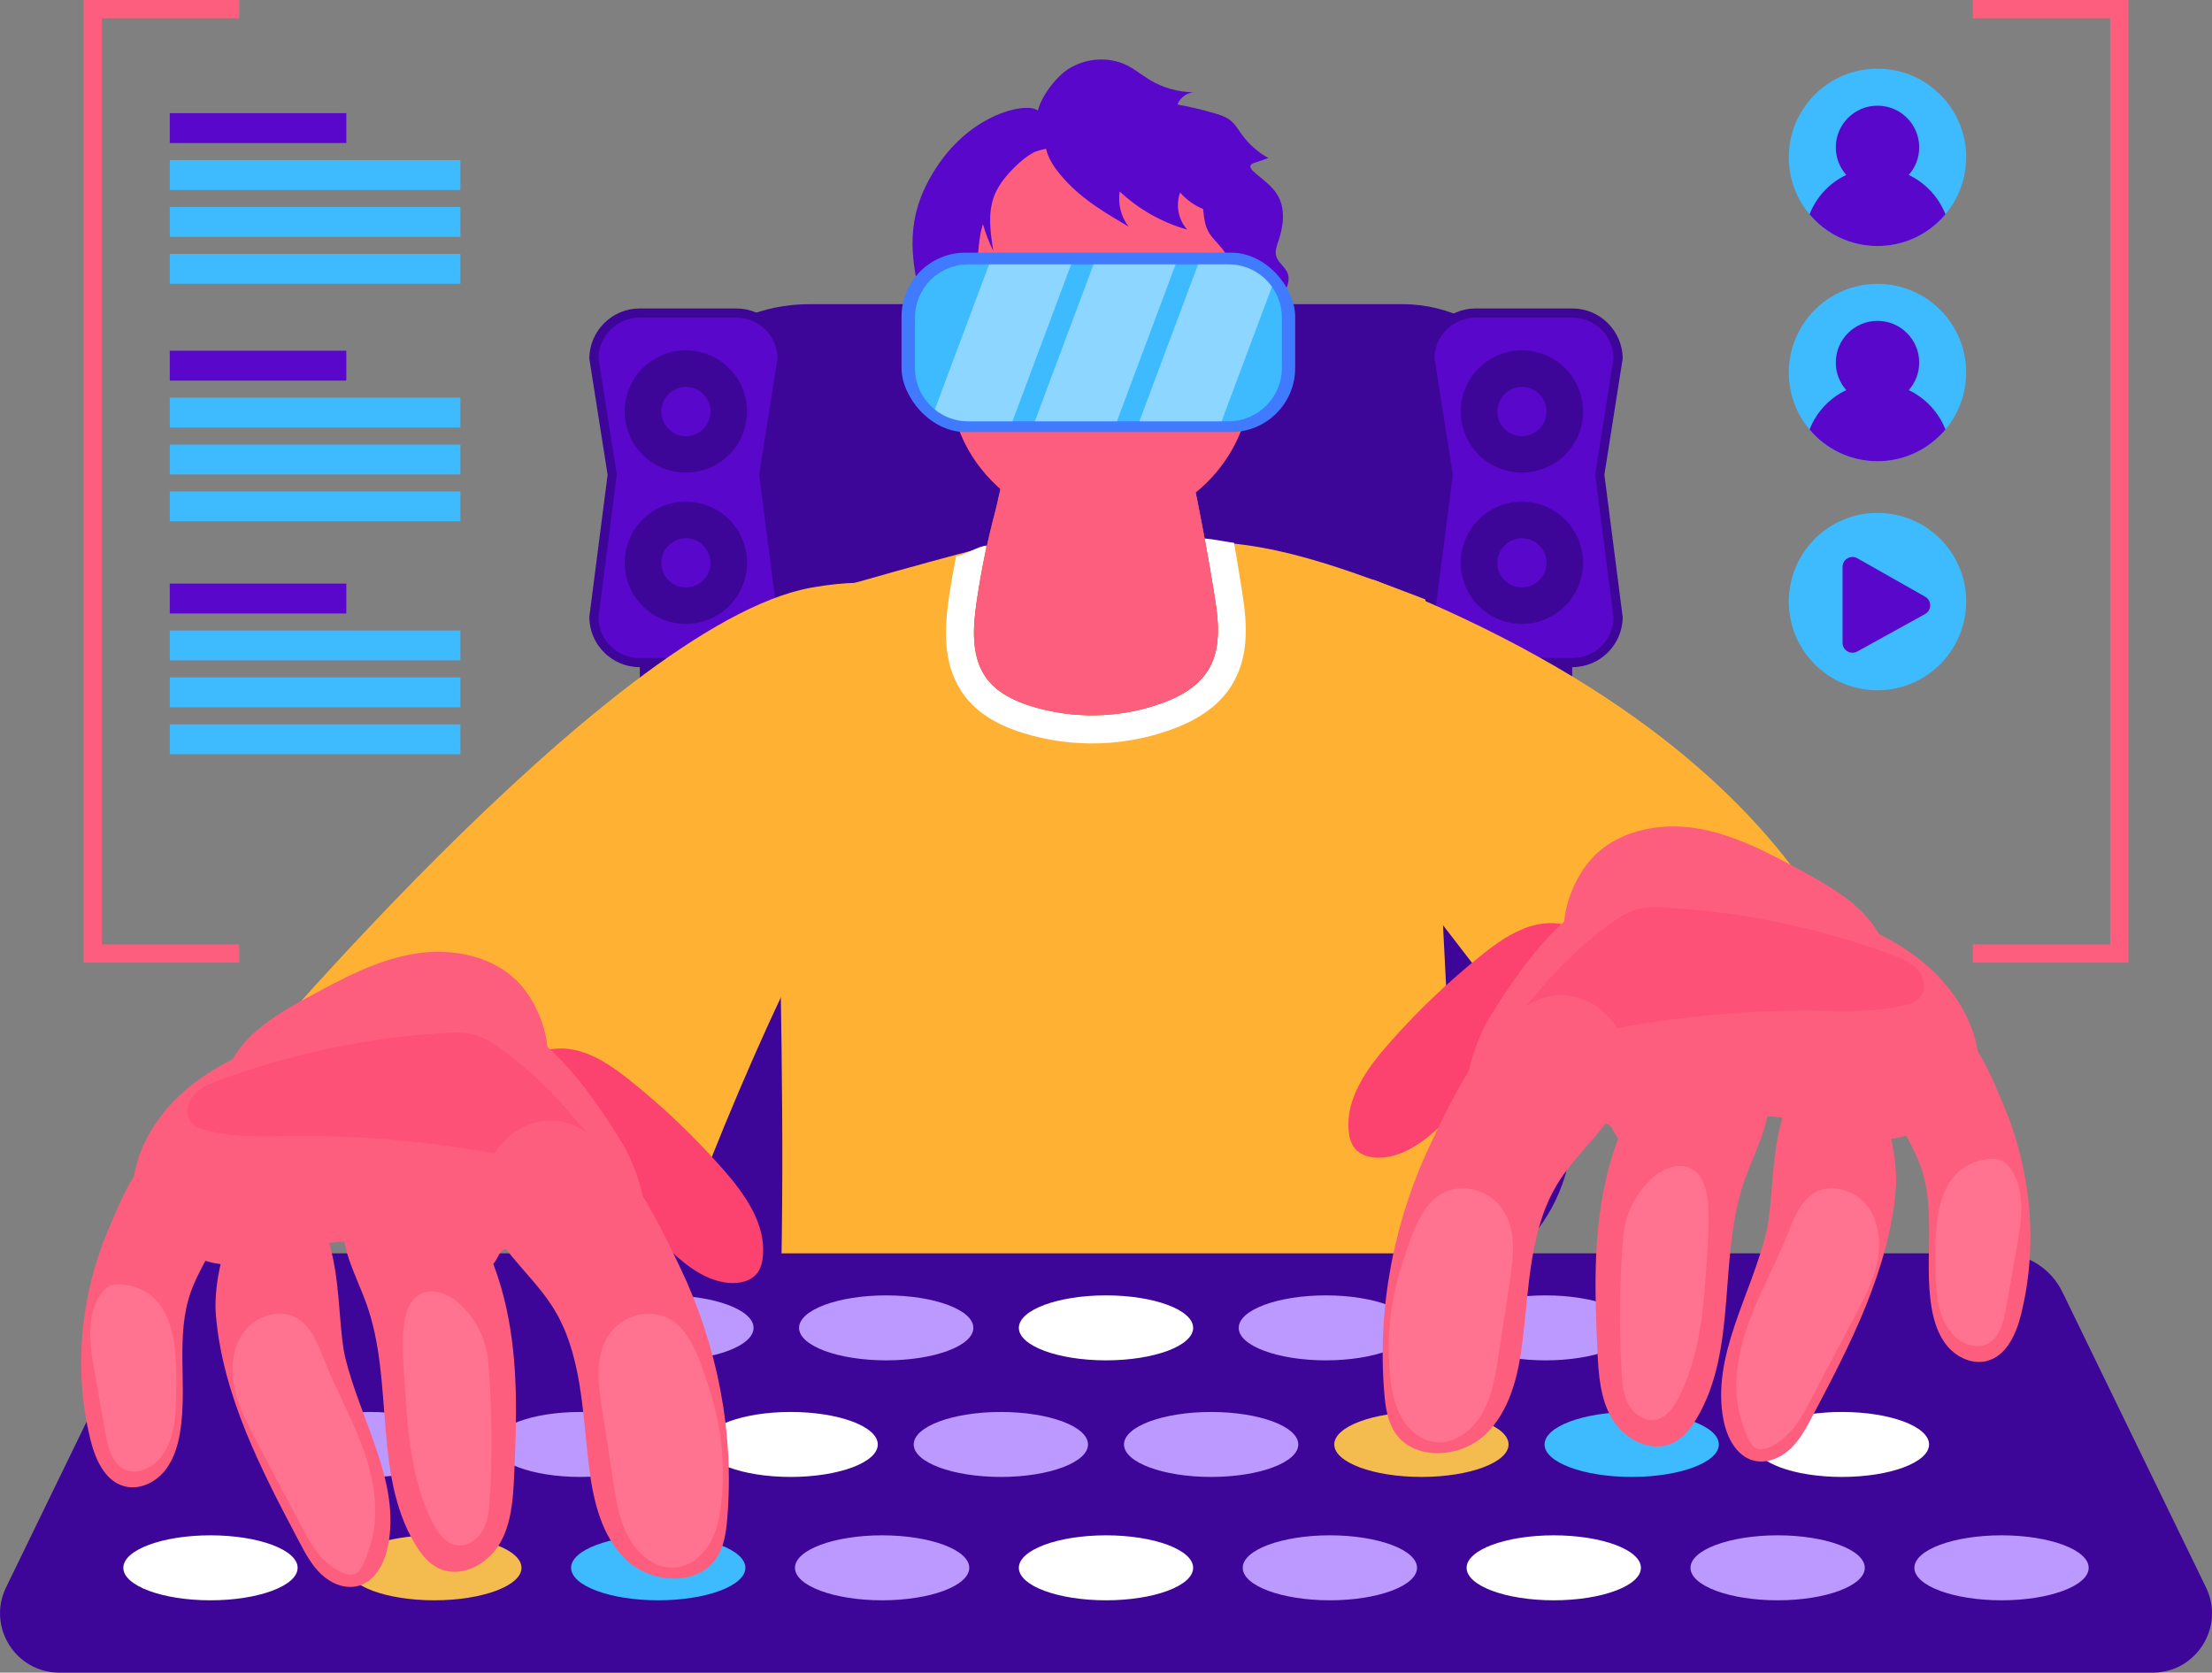 <?xml version="1.0" encoding="UTF-8"?>
<svg xmlns="http://www.w3.org/2000/svg" viewBox="0 0 443.92 335.71">
  <rect x="0" y="0" width="443.92" height="335.71" fill="#808080" stroke="none"/>
  <g fill="none" isolation="isolate">
    <g id="OBJECTS">
      <g>
        <polyline points="48 191.38 18.61 191.38 18.61 1.83 48 1.83" fill="none" stroke="#fe5e7d" stroke-miterlimit="10" stroke-width="3.67"/>
        <polyline points="395.92 191.38 425.32 191.38 425.32 1.83 395.92 1.83" fill="none" stroke="#fe5e7d" stroke-miterlimit="10" stroke-width="3.67"/>
        <g>
          <rect x="34.07" y="22.71" width="35.43" height="6" fill="#5807cb"/>
          <rect x="34.07" y="32.13" width="58.33" height="6" fill="#3ebaff"/>
          <rect x="34.07" y="41.54" width="58.33" height="6" fill="#3ebaff"/>
          <rect x="34.07" y="50.96" width="58.33" height="6" fill="#3ebaff"/>
        </g>
        <g>
          <rect x="34.07" y="70.39" width="35.43" height="6" fill="#5807cb"/>
          <rect x="34.07" y="79.81" width="58.33" height="6" fill="#3ebaff"/>
          <rect x="34.07" y="89.22" width="58.33" height="6" fill="#3ebaff"/>
          <rect x="34.07" y="98.63" width="58.33" height="6" fill="#3ebaff"/>
        </g>
        <g>
          <rect x="34.07" y="117.13" width="35.43" height="6" fill="#5807cb"/>
          <rect x="34.07" y="126.55" width="58.33" height="6" fill="#3ebaff"/>
          <rect x="34.07" y="135.96" width="58.33" height="6" fill="#3ebaff"/>
          <rect x="34.07" y="145.38" width="58.33" height="6" fill="#3ebaff"/>
        </g>
        <g>
          <path d="m394.58,31.58c0,4.35-1.57,8.34-4.16,11.43-3.27,3.89-8.16,6.37-13.64,6.37s-10.37-2.47-13.63-6.36c-2.6-3.09-4.16-7.08-4.16-11.44,0-9.83,7.97-17.8,17.8-17.8s17.8,7.97,17.8,17.8Z" fill="#3ebaff"/>
          <path d="m390.43,43.01c-3.27,3.89-8.16,6.37-13.64,6.37s-10.37-2.47-13.63-6.36c1.35-3.49,4-6.32,7.36-7.91-1.3-1.48-2.1-3.41-2.1-5.53,0-4.62,3.75-8.37,8.37-8.37s8.37,3.75,8.37,8.37c0,2.12-.79,4.06-2.1,5.53,3.35,1.6,6,4.43,7.37,7.91Z" fill="#5807cb"/>
        </g>
        <g>
          <path d="m394.58,74.77c0,4.35-1.57,8.34-4.16,11.43-3.27,3.89-8.16,6.37-13.64,6.37s-10.37-2.47-13.63-6.36c-2.6-3.09-4.16-7.08-4.16-11.44,0-9.83,7.97-17.8,17.8-17.8s17.8,7.97,17.8,17.8Z" fill="#3ebaff"/>
          <path d="m390.43,86.2c-3.27,3.89-8.16,6.37-13.64,6.37s-10.37-2.47-13.63-6.36c1.35-3.49,4-6.32,7.36-7.91-1.3-1.48-2.1-3.41-2.1-5.53,0-4.62,3.75-8.37,8.37-8.37s8.37,3.75,8.37,8.37c0,2.12-.79,4.06-2.1,5.53,3.35,1.6,6,4.43,7.37,7.91Z" fill="#5807cb"/>
        </g>
        <g>
          <path d="m394.58,120.74c0,4.35-1.57,8.34-4.16,11.43-3.27,3.89-8.16,6.37-13.64,6.37s-10.37-2.47-13.63-6.36c-2.6-3.09-4.16-7.08-4.16-11.44,0-9.83,7.97-17.8,17.8-17.8s17.8,7.97,17.8,17.8Z" fill="#3ebaff"/>
          <path d="m369.78,113.79v15.23c0,1.51,1.62,2.47,2.95,1.74l13.61-7.52c1.36-.75,1.37-2.7.02-3.47l-13.61-7.72c-1.32-.75-2.97.21-2.97,1.73Z" fill="#5807cb"/>
        </g>
      </g>
      <g>
        <rect x="128.41" y="61.05" width="187.11" height="199.16" rx="34" ry="34" fill="#3e0599"/>
        <g>
          <g>
            <path d="m147.79,133.9h-19.44c-5.54,0-10.08-4.54-10.08-10.08l3.67-28.53-3.67-23.3c0-5.54,4.54-10.08,10.08-10.08h19.44c5.54,0,10.08,4.54,10.08,10.08l-3.67,23.3,3.67,28.53c0,5.54-4.54,10.08-10.08,10.08Z" fill="#3e0599"/>
            <path d="m128.35,132.07c-4.51,0-8.19-3.64-8.25-8.14l3.68-28.67-3.68-23.4c.07-4.48,3.74-8.11,8.25-8.11h19.44c4.5,0,8.17,3.63,8.25,8.11l-3.68,23.4,3.68,28.67c-.05,4.5-3.73,8.14-8.25,8.14h-19.44Z" fill="#5807cb"/>
            <g>
              <g>
                <circle cx="137.65" cy="82.59" r="12.27" transform="translate(25.78 197.72) rotate(-76.79)" fill="#3e0599"/>
                <path d="m137.65,87.54c-2.73,0-4.94-2.22-4.94-4.94s2.22-4.94,4.94-4.94,4.94,2.22,4.94,4.94-2.22,4.94-4.94,4.94Z" fill="#5807cb"/>
              </g>
              <g>
                <circle cx="137.65" cy="112.95" r="12.27" transform="translate(-3.77 221.14) rotate(-76.79)" fill="#3e0599"/>
                <path d="m137.65,117.9c-2.73,0-4.94-2.22-4.94-4.94s2.22-4.94,4.94-4.94,4.94,2.22,4.94,4.94-2.22,4.94-4.94,4.94Z" fill="#5807cb"/>
              </g>
            </g>
          </g>
          <g>
            <path d="m315.57,133.9h-19.44c-5.54,0-10.08-4.54-10.08-10.08l3.67-28.53-3.67-23.3c0-5.54,4.54-10.08,10.08-10.08h19.44c5.54,0,10.08,4.54,10.08,10.08l-3.67,23.3,3.67,28.53c0,5.54-4.54,10.08-10.08,10.08Z" fill="#3e0599"/>
            <path d="m296.13,132.07c-4.51,0-8.19-3.64-8.25-8.14l3.68-28.67-3.68-23.4c.07-4.48,3.74-8.11,8.25-8.11h19.44c4.5,0,8.17,3.63,8.25,8.11l-3.68,23.4,3.68,28.67c-.05,4.5-3.73,8.14-8.25,8.14h-19.44Z" fill="#5807cb"/>
            <g>
              <g>
                <circle cx="305.43" cy="82.59" r="12.27" transform="translate(-8.23 124.15) rotate(-22.68)" fill="#3e0599"/>
                <path d="m305.43,87.54c-2.73,0-4.94-2.22-4.94-4.94s2.22-4.94,4.94-4.94,4.94,2.22,4.94,4.94-2.22,4.94-4.94,4.94Z" fill="#5807cb"/>
              </g>
              <g>
                <circle cx="305.43" cy="112.95" r="12.27" transform="translate(-19.94 126.5) rotate(-22.68)" fill="#3e0599"/>
                <path d="m305.43,117.9c-2.73,0-4.94-2.22-4.94-4.94s2.22-4.94,4.94-4.94,4.94,2.22,4.94,4.94-2.22,4.94-4.94,4.94Z" fill="#5807cb"/>
              </g>
            </g>
          </g>
        </g>
      </g>
      <g>
        <path d="m239.1,128c4.89,1.21,39.81,41.61,79.68,96.59l58.18-11.95s-2.82-57.49-100.79-96.1c-5.98-2.36-30.37,11.86-37.07,11.46Z" fill="#ffb133"/>
        <path d="m204.15,128c-4.89,1.21-35.2,33.16-67.89,121.33l-92.4-29.36s78.34-94.69,118.92-102.02c27.72-5.01,34.67,10.44,41.37,10.05Z" fill="#ffb133"/>
        <path d="m300.65,326.13c-9.09.77-100.68,1.4-146.05,2.11-.23-5.84.44-28.06,1.66-56.06,2.71-62.47-3.22-148.67,1.18-151.11,7.17-2.24,38.81-11.09,40.79-11.32,6.02-.69,11.96-1.09,17.64-1.3,10.09-.36,18.62-.41,26.63.17,1.96.17,3.89.33,5.81.56,11.82,1.36,23.57,5.68,37.74,11.12.05.02,4.14,73.37,6.76,130.88.38,8.52,7.08,69.22,7.85,74.95Z" fill="#ffb133"/>
        <path d="m247.61,136.82c-2.38,4.27-6.47,7.4-12.49,9.58-4.57,1.67-9.38,2.6-14.29,2.78-5.3.19-10.54-.51-15.56-2.08-5.7-1.77-9.71-4.46-12.23-8.21-3.92-5.83-3.5-12.94-2.58-19.11.4-2.7.88-5.42,1.41-8.12,1.96-.31,4.14-1.94,6.1-2.16-.67,3.22-1.47,7.84-1.95,11.11-.76,5.15-1.18,10.88,1.69,15.15,2.13,3.16,5.71,4.88,9.22,5.98,8.54,2.65,17.86,2.43,26.27-.61,3.74-1.36,7.48-3.45,9.49-7.05,2.45-4.37,1.79-9.88.96-14.9-.51-3.15-1.36-7.98-1.92-11.11,1.96.16,4.01.64,5.92.87.49,2.66,1.12,6.7,1.55,9.34.96,5.88,1.7,12.64-1.61,18.56Z" fill="#fff"/>
        <path d="m242.7,134.06c-2.01,3.61-5.75,5.7-9.49,7.05-8.41,3.05-17.72,3.26-26.27.61-3.52-1.1-7.1-2.82-9.22-5.98-2.87-4.26-2.45-9.99-1.69-15.15.92-6.16,2.18-12.26,3.79-18.26.88-3.33,1.42-8.89,4.56-10.62,2.17-1.18,33.61-1.56,33.59-2.21,2.18,9.82,4.09,19.71,5.7,29.65.83,5.03,1.49,10.54-.96,14.9Z" fill="#aa654b"/>
        <path d="m242.7,134.06c-2.01,3.61-5.75,5.7-9.49,7.05-8.41,3.05-17.72,3.26-26.27.61-3.52-1.1-7.1-2.82-9.22-5.98-2.87-4.26-2.45-9.99-1.69-15.15.92-6.16,2.18-12.26,3.79-18.26.88-3.33,1.42-8.89,4.56-10.62,2.17-1.18,33.61-1.56,33.59-2.21,2.18,9.82,4.09,19.71,5.7,29.65.83,5.03,1.49,10.54-.96,14.9Z" fill="#fe5e7d"/>
        <path d="m242.7,134.06c-.28.5-.58.98-.92,1.41-.19-.06-.37-.14-.56-.21-12.62-4.73-24.7-11.96-32.69-22.82-3.21-4.36-5.66-9.19-7.8-14.18.65-2.68,1.6-5.42,3.64-6.55,2.17-1.18,33.61-1.56,33.59-2.21,2.18,9.82,4.09,19.71,5.7,29.65.83,5.03,1.49,10.54-.96,14.9Z" fill="#fe5e7d" mix-blend-mode="multiply" opacity=".42"/>
        <g>
          <path d="m191.31,62.17c.6-2.23,2.42-2.2,3.95-5.43,1.73-3.66,2.05-11.19,5.96-16.86,4.94-7.15,9.01-7.95,12.45-12.31.12-.15.25-.33.24-.53,0-.22-.17-.41-.32-.57-1.73-1.8-3.57-3.61-5.87-4.58-2.82-1.19-15.19,1.54-22,15.6-4.64,9.59-1.7,17.62-1.33,21.85-.1-1.12,4.55-1.69,5.12-1.3,1.17.8,1.9,2.77,1.8,4.13Z" fill="#5807cb"/>
          <path d="m214.4,13.86c3.46-2.22,8.08-2.57,11.76-.75,1.63.81,3.04,1.99,4.59,2.93,2.61,1.57,5.65,2.44,8.7,2.47-1.39.18-2.64,1.17-3.16,2.47,2.53.45,5.04,1.05,7.51,1.77,1.07.31,2.15.66,3.03,1.34,1.05.8,1.72,1.99,2.5,3.05,1.38,1.88,3.18,3.46,5.23,4.58-.95.32-1.9.65-2.85.97-.28.09-.58.21-.71.48-.2.41.15.87.49,1.18,1.7,1.56,3.75,2.84,4.92,4.84,1.58,2.7,1.19,6.14.18,9.11-.34.99-.74,2.05-.48,3.06.36,1.37,1.83,2.2,2.32,3.53.56,1.52-.32,3.15-1.04,4.6-1.18,2.37-2.03,4.9-2.51,7.49-.24-1.76-1.83-2.98-3.33-3.92-.53-.33-1.09-.68-1.39-1.23-.27-.5-.29-1.09-.3-1.65-.13-5.65-.45-11.3-.96-16.93-.16-1.78-.36-3.62-1.25-5.17-.69-1.21-1.76-2.15-2.8-3.07-3.29-2.9-6.7-5.86-10.84-7.31-3.14-1.1-6.52-1.26-9.85-1.23-3.12.04-6.23.25-9.33.61-2.01.23-5.38,1-6.43-1.37-1.7-3.83,3.08-9.99,5.98-11.85Z" fill="#5807cb"/>
          <g>
            <path d="m250.49,59.3l.55,15.47c.24,6.82-1.87,13.18-5.61,18.32-5.15,7.14-13.43,11.93-22.87,12.26l-1.41.05c-9.79.35-18.68-4.17-24.31-11.39-3.73-4.74-6.04-10.64-6.27-17.1l-.55-15.47c-.06-1.72.03-3.41.26-5.05,1.91-13.95,6.27-27.36,28.23-27.36l1.41-.05c22.73,0,27.07,11.51,29.97,25.29.34,1.62.55,3.3.62,5.02Z" fill="#fe5e7d"/>
            <path d="m194.28,64.4c.14,3.88-2.58,7.13-6.08,7.26-3.5.12-6.44-2.92-6.58-6.81-.14-3.88,2.58-7.13,6.08-7.26,3.5-.12,6.44,2.92,6.58,6.81Z" fill="#fe5e7d"/>
            <path d="m258.97,62.09c.14,3.88-2.58,7.13-6.08,7.26-3.5.12-6.44-2.92-6.58-6.81-.14-3.88,2.58-7.13,6.08-7.26,3.5-.12,6.44,2.92,6.58,6.81Z" fill="#fe5e7d"/>
          </g>
          <path d="m213.05,88.77c2.31,2.13,5.44,3.33,8.58,3.3,3.14-.04,6.24-1.31,8.5-3.49" fill="#fe5e7d" mix-blend-mode="multiply"/>
          <path d="m238.69,35.1c1.28,1.53,2.16,3.39,2.54,5.35.38,1.98.27,4.09,1.19,5.88.69,1.35,1.9,2.36,2.83,3.56,1.24,1.6,1.98,3.52,2.64,5.43,1.38,4.02,2.48,8.13,3.29,12.3,1.66-4.69,3.34-9.47,3.44-14.44.1-4.83-1.29-9.55-2.67-14.17-.79-2.65-1.59-5.32-2.99-7.7-2.34-3.97-6.26-6.86-10.54-8.58-4.28-1.72-8.93-2.34-13.54-2.52-2.92-.11-5.96-.03-8.56,1.29-1.86.94-5.66,4.12-4.5,6.42,1.09,2.17,5.79,4.14,7.89,5.08,5.91,2.63,12.65,3.45,18.99,2.1Z" fill="#5807cb"/>
          <path d="m226.49,45.47c-1.52-1.97-2.17-4.58-1.78-7.04,3.82,3.59,8.52,6.24,13.56,7.66-1.79-1.96-2.37-4.95-1.43-7.43,1.79,2.05,4.27,3.48,6.93,4,.95-2.6.63-5.57-.51-8.09-1.14-2.53-3.05-4.64-5.21-6.38-5.83-4.67-13.74-6.43-21.05-5.16-2.93.51-6.83,1.33-7.19,4.89-.35,3.46,2.57,6.87,4.81,9.14,3.43,3.47,7.69,5.96,11.87,8.42Z" fill="#5807cb"/>
          <path d="m203.61,33.57c-1.68,1.68-3.25,3.55-4.09,5.77-1.33,3.48-.76,7.36-.17,11.04-.86-1.73-1.56-3.54-2.09-5.4-1.7,5.33-.22,11.85-3.84,16.12.14-.73-.1-1.52-.63-2.04.21,3.95-.41,7.94-1.81,11.63.21-3.15-.48-6.35-1.98-9.13-.95-1.78-2.23-3.38-3.05-5.22-1.33-2.99-1.37-6.43-.63-9.61.75-3.18,2.24-6.14,3.91-8.95,1.92-3.23,4.11-6.35,6.94-8.83,2.83-2.48,6.34-4.3,10.09-4.59,2-.16,8.59,1.01,5.75,4.07-1.06,1.14-3.03,1.39-4.36,2.07-1.51.77-2.84,1.88-4.04,3.07Z" fill="#5807cb"/>
          <g>
            <rect x="180.93" y="50.71" width="78.99" height="36" rx="12.83" ry="12.83" fill="#407bff"/>
            <g>
              <path d="m257.25,63.74v10.14c0,5.89-4.79,10.68-10.68,10.68h-52.27c-2.53,0-4.86-.89-6.69-2.37-2.43-1.95-3.99-4.95-3.99-8.31v-10.14c0-5.89,4.79-10.68,10.68-10.68h52.27c3.59,0,6.77,1.77,8.7,4.5h0c1.25,1.76,1.98,3.88,1.98,6.18Z" fill="#3ebaff"/>
              <g fill="none" opacity=".41">
                <polygon points="235.93 53.06 224.14 84.57 207.67 84.57 219.46 53.06 235.93 53.06" fill="#fff"/>
                <path d="m214.97,53.06l-11.79,31.51h-8.89c-2.53,0-4.86-.89-6.69-2.37l10.9-29.14h16.47Z" fill="#fff"/>
                <path d="m255.26,57.56h0s-10.1,27.01-10.1,27.01h-16.51l11.79-31.51h6.12c3.59,0,6.77,1.77,8.7,4.5Z" fill="#fff"/>
              </g>
            </g>
          </g>
        </g>
        <g>
          <path d="m432,335.71H11.93c-8.8,0-14.56-9.21-10.71-17.12l28.82-59.29c2.3-4.73,7.1-7.74,12.36-7.74h359.13c5.26,0,10.06,3,12.36,7.74l28.82,59.29c3.85,7.91-1.92,17.12-10.71,17.12Z" fill="#3e0599"/>
          <g>
            <path d="m91.76,289.91c0,3.6-7.83,6.52-17.49,6.52s-17.49-2.92-17.49-6.52,7.83-6.52,17.49-6.52,17.49,2.92,17.49,6.52Z" fill="#bc99ff"/>
            <path d="m133.96,289.91c0,3.6-7.83,6.52-17.49,6.52s-17.49-2.92-17.49-6.52,7.83-6.52,17.49-6.52,17.49,2.92,17.49,6.52Z" fill="#bc99ff"/>
            <path d="m176.16,289.91c0,3.6-7.83,6.52-17.49,6.52s-17.49-2.92-17.49-6.52,7.83-6.52,17.49-6.52,17.49,2.92,17.49,6.52Z" fill="#fff"/>
            <path d="m218.35,289.91c0,3.6-7.83,6.52-17.49,6.52s-17.49-2.92-17.49-6.52,7.83-6.52,17.49-6.52,17.49,2.92,17.49,6.52Z" fill="#bc99ff"/>
            <path d="m260.55,289.91c0,3.6-7.83,6.52-17.49,6.52s-17.49-2.92-17.49-6.52,7.83-6.52,17.49-6.52,17.49,2.92,17.49,6.52Z" fill="#bc99ff"/>
            <path d="m302.75,289.91c0,3.6-7.83,6.52-17.49,6.52s-17.49-2.92-17.49-6.52,7.83-6.52,17.49-6.52,17.49,2.92,17.49,6.52Z" fill="#f4bb4f"/>
            <path d="m344.95,289.91c0,3.6-7.83,6.52-17.49,6.52s-17.49-2.92-17.49-6.52,7.83-6.52,17.49-6.52,17.49,2.92,17.49,6.52Z" fill="#3ebaff"/>
            <path d="m387.14,289.91c0,3.6-7.83,6.52-17.49,6.52s-17.49-2.92-17.49-6.52,7.83-6.52,17.49-6.52,17.49,2.92,17.49,6.52Z" fill="#fff"/>
          </g>
          <g>
            <path d="m59.73,314.67c0,3.6-7.83,6.52-17.49,6.52s-17.49-2.92-17.49-6.52,7.83-6.52,17.49-6.52,17.49,2.92,17.49,6.52Z" fill="#fff"/>
            <path d="m104.66,314.67c0,3.6-7.83,6.52-17.49,6.52s-17.49-2.92-17.49-6.52,7.83-6.52,17.49-6.52,17.49,2.92,17.49,6.52Z" fill="#f4bb4f"/>
            <path d="m149.59,314.67c0,3.6-7.83,6.52-17.49,6.52s-17.49-2.92-17.49-6.52,7.83-6.52,17.49-6.52,17.49,2.92,17.49,6.52Z" fill="#3ebaff"/>
            <path d="m194.52,314.67c0,3.6-7.83,6.52-17.49,6.52s-17.49-2.92-17.49-6.52,7.83-6.52,17.49-6.52,17.49,2.92,17.49,6.52Z" fill="#bc99ff"/>
            <path d="m239.45,314.67c0,3.6-7.83,6.52-17.49,6.52s-17.49-2.92-17.49-6.52,7.83-6.52,17.49-6.52,17.49,2.92,17.49,6.52Z" fill="#fff"/>
            <path d="m284.38,314.67c0,3.6-7.83,6.52-17.49,6.52s-17.49-2.92-17.49-6.52,7.83-6.52,17.49-6.52,17.49,2.92,17.49,6.52Z" fill="#bc99ff"/>
            <path d="m329.31,314.67c0,3.6-7.83,6.52-17.49,6.52s-17.49-2.92-17.49-6.52,7.83-6.52,17.49-6.52,17.49,2.92,17.49,6.52Z" fill="#fff"/>
            <path d="m374.24,314.67c0,3.6-7.83,6.52-17.49,6.52s-17.49-2.92-17.49-6.52,7.83-6.52,17.49-6.52,17.49,2.92,17.49,6.52Z" fill="#bc99ff"/>
            <path d="m419.17,314.67c0,3.6-7.83,6.52-17.49,6.52s-17.49-2.92-17.49-6.52,7.83-6.52,17.49-6.52,17.49,2.92,17.49,6.52Z" fill="#bc99ff"/>
          </g>
          <g>
            <path d="m151.23,266.51c0,3.6-7.83,6.52-17.49,6.52s-17.49-2.92-17.49-6.52,7.83-6.52,17.49-6.52,17.49,2.92,17.49,6.52Z" fill="#bc99ff"/>
            <path d="m195.34,266.51c0,3.6-7.83,6.52-17.49,6.52s-17.49-2.92-17.49-6.52,7.83-6.52,17.49-6.52,17.49,2.92,17.49,6.52Z" fill="#bc99ff"/>
            <path d="m239.45,266.51c0,3.6-7.83,6.52-17.49,6.52s-17.49-2.92-17.49-6.52,7.83-6.52,17.49-6.52,17.49,2.92,17.49,6.52Z" fill="#fff"/>
            <path d="m283.57,266.51c0,3.6-7.83,6.52-17.49,6.52s-17.49-2.92-17.49-6.52,7.83-6.52,17.49-6.52,17.49,2.92,17.49,6.52Z" fill="#bc99ff"/>
            <path d="m327.68,266.51c0,3.6-7.83,6.52-17.49,6.52s-17.49-2.92-17.49-6.52,7.83-6.52,17.49-6.52,17.49,2.92,17.49,6.52Z" fill="#bc99ff"/>
          </g>
        </g>
        <g>
          <path d="m319.1,172.7c5.05-5.89,13.65-7.69,21.32-6.46,7.66,1.23,14.64,5,21.46,8.71,6.66,3.63,13.86,7.88,16.3,15.06.27.79.43,1.79-.17,2.37-.36.35-.9.44-1.4.51-20.7,2.91-41.9,2.23-62.37-2-1.49-6.09.85-13.5,4.87-18.2Z" fill="#fe5e7d"/>
          <g>
            <path d="m306.9,185.98c-3.67,1.19-6.84,3.52-9.85,5.94-6.67,5.35-12.87,11.3-18.5,17.73-4.32,4.93-8.52,10.87-7.88,17.39.11,1.15.4,2.32,1.08,3.25,1.32,1.78,3.8,2.26,6,2.01,6.57-.74,11.28-6.37,16.1-10.89,3.88-3.64,8.25-6.77,12.94-9.29,4.87-2.61,10.37-4.81,13.35-9.46,6.4-10.01-2.46-20.17-13.24-16.68Z" fill="#fc426f"/>
            <path d="m298.64,204.69c-1.59,2.59-7.39,15.5-2.38,20.13,3.25,3,7.91,4.44,12.24,3.57,2.47-.49,8.37.48,10.33-1.11,5.59-4.51,4.08,1.08,7.09,1.94,2.86.82,20.59-3.66,23.41-4.58,2.94-.97,6.14-.61,9.22-.24,3.97.48,7.96.96,11.76,2.21,2.19.72,4.32,1.7,6.61,1.95,3.7.41,7.32-1.11,10.68-2.72,3.07-1.47,6.25-3.18,8.01-6.1,1.73-2.87,1.78-6.48,1.1-9.77-1.49-7.19-6.22-13.43-12.07-17.87-5.85-4.44-12.79-7.24-19.81-9.4-7.28-2.24-14.75-3.84-22.31-4.78-6.23-.78-13.83-2.4-19.45.58-11.03,5.85-17.91,15.6-24.44,26.2Z" fill="#fe5e7d"/>
            <path d="m384.19,243.99c.24-2.03,1.12-3.93,2.39-5.55" fill="none"/>
            <g>
              <path d="m322.15,237.32c-2.43,11.04-2.1,22.47-1.57,33.76.22,4.74.54,9.69,2.99,13.75,2.45,4.06,7.75,6.82,12.06,4.83,2.16-1,3.69-2.97,4.9-5.02,8.36-14.14,4.14-32.49,9.64-47.98,2.14-6.03,5.8-12.07,4.56-18.35-1.78-9.05-12.35-12.37-18.88-6.69-7.34,6.4-11.64,16.37-13.69,25.69Z" fill="#fe5e7d"/>
              <path d="m330.91,237.09c2.21-2.26,5.66-4,8.46-2.54,2.57,1.34,3.29,4.65,3.45,7.54.19,3.59-.05,7.19-.28,10.79-.63,9.45-1.33,19.19-5.64,27.62-1.03,2.01-2.52,4.11-4.75,4.47-2.18.35-4.31-1.18-5.35-3.12-1.04-1.94-1.23-4.21-1.36-6.42-.53-9.07-.42-18.18.32-27.24.34-4.19,2.22-8.11,5.16-11.11Z" fill="#ff809e" opacity=".63"/>
            </g>
            <g>
              <path d="m380.45,238.67c-1.35,16.25-9.11,31.17-16.72,45.58-1.25,2.36-2.53,4.78-4.49,6.6-1.96,1.82-4.75,2.97-7.33,2.29-3.45-.91-5.35-4.65-6.03-8.15-2.49-12.82,5.57-25.06,8.62-37.76,1.95-8.11.08-27.08,9.52-31.15,12.74-5.5,17.12,14.27,16.43,22.59Z" fill="#fe5e7d"/>
              <path d="m349.88,286.26c-2.42-6.33-1.45-13.49.75-19.89s5.58-12.34,8.1-18.63c1.27-3.17,2.53-6.69,5.5-8.38,3.42-1.93,8.07-.45,10.47,2.65,2.4,3.11,2.83,7.38,2.05,11.23s-2.63,7.38-4.46,10.85c-2.98,5.65-5.96,11.3-8.94,16.95-1.27,2.41-2.57,4.86-4.5,6.78-1.21,1.21-4.2,3.55-6.11,2.98-1.59-.47-2.29-3.07-2.86-4.56Z" fill="#ff809e" opacity=".63"/>
            </g>
            <g>
              <path d="m405.64,263.67c-.98,3.97-2.88,8.4-6.83,9.47-2.85.77-5.97-.61-7.9-2.85-1.93-2.23-2.84-5.18-3.31-8.09-1.5-9.36,1.04-19.31-2.19-28.22-2.46-6.79-8.22-13.05-6.85-20.14.93-4.79,7.32-10.44,12.5-8.63,5.1,1.78,8.97,11.77,10.91,16.32,5.64,13.18,7.1,28.2,3.66,42.15Z" fill="#fe5e7d"/>
              <path d="m398.82,232.65c.96-.13,1.97-.13,2.85.28.85.39,1.5,1.13,2.01,1.91,2.83,4.33,2.04,9.99,1.14,15.08-.74,4.21-1.48,8.42-2.23,12.63-.5,2.85-1.35,6.16-4.02,7.28-2.1.88-4.59-.03-6.24-1.6-3.15-2.98-3.79-7.72-3.88-12.06-.18-8.38-.86-21.99,10.37-23.52Z" fill="#ff809e" opacity=".63"/>
            </g>
            <path d="m322.77,185.69c1.72-1.29,3.53-2.53,5.59-3.13,2.03-.59,4.19-.51,6.3-.38,15.36.92,30.58,4.11,45.02,9.43,1.93.71,3.94,1.52,5.26,3.1,1.33,1.58,1.7,4.15.26,5.63-.71.72-1.71,1.07-2.68,1.33-5.68,1.54-11.66,1.24-17.55,1.18-13.54-.15-27.09,1.03-40.41,3.5-3.33.62-6.64,1.32-9.94,2.09-2.87.68-6.95,2.68-9.88,2.52-6.94-.37,1.58-9.08,3.73-11.67,4.21-5.07,9.01-9.65,14.28-13.6Z" fill="#fc426f" opacity=".46"/>
            <g>
              <path d="m277.81,279.59c.23,2.76.62,5.63,2.15,7.94,3.77,5.71,13.02,5.15,18.02.48,5-4.66,6.7-11.84,7.55-18.62,1.39-11.13,1.37-23.04,7.45-32.46,4.62-7.16,12.63-12.72,13.73-21.17.78-6.03-2.75-12.37-8.28-14.88-14.9-6.76-26.13,17.84-31.19,28.4-7.45,15.56-10.88,33.1-9.43,50.32Z" fill="#fe5e7d"/>
              <path d="m293.74,238.51c3.01.06,5.95,1.61,7.71,4.06,2.94,4.09,2.31,9.66,1.55,14.64-.75,4.92-1.51,9.84-2.26,14.76-.52,3.39-1.05,6.82-2.4,9.97-1.79,4.18-5.75,8.02-10.27,7.51-2.86-.32-5.31-2.36-6.76-4.85-1.44-2.49-2-5.38-2.31-8.24-.84-7.77.05-15.72,2.53-23.13,2.02-6.05,4.43-14.87,12.2-14.71Z" fill="#ff809e" opacity=".63"/>
            </g>
          </g>
        </g>
        <g>
          <path d="m104.66,197.86c-5.05-5.89-13.65-7.69-21.32-6.46s-14.64,5-21.46,8.71c-6.66,3.63-13.86,7.88-16.3,15.06-.27.79-.43,1.79.17,2.37.36.35.9.44,1.4.51,20.7,2.91,41.9,2.23,62.37-2,1.49-6.09-.85-13.5-4.87-18.2Z" fill="#fe5e7d"/>
          <g>
            <path d="m116.87,211.14c3.67,1.19,6.84,3.52,9.85,5.94,6.67,5.35,12.87,11.3,18.5,17.73,4.32,4.93,8.52,10.87,7.88,17.39-.11,1.15-.4,2.32-1.08,3.25-1.32,1.78-3.8,2.26-6,2.01-6.57-.74-11.28-6.37-16.1-10.89-3.88-3.64-8.25-6.77-12.94-9.29-4.87-2.61-10.37-4.81-13.35-9.46-6.4-10.01,2.46-20.17,13.24-16.68Z" fill="#fc426f"/>
            <path d="m125.13,229.85c1.59,2.59,7.39,15.5,2.38,20.13-3.25,3-7.91,4.44-12.24,3.57-2.47-.49-8.37.48-10.33-1.11-5.59-4.51-4.08,1.07-7.09,1.93-2.86.82-20.59-3.66-23.41-4.58-2.94-.97-6.14-.61-9.22-.24-3.97.48-7.96.96-11.76,2.21-2.19.72-4.32,1.69-6.61,1.95-3.7.41-7.32-1.11-10.68-2.72-3.07-1.47-6.25-3.18-8.01-6.1-1.73-2.87-1.78-6.48-1.1-9.77,1.49-7.19,6.22-13.43,12.07-17.87,5.85-4.44,12.79-7.24,19.81-9.4,7.28-2.24,14.75-3.84,22.31-4.78,6.23-.78,13.83-2.4,19.45.58,11.03,5.85,17.91,15.6,24.44,26.2Z" fill="#fe5e7d"/>
            <path d="m37.18,263.6c1.27,1.62,2.15,3.52,2.39,5.55" fill="none"/>
            <g>
              <path d="m101.61,262.48c2.43,11.04,2.1,22.47,1.57,33.76-.22,4.74-.54,9.69-2.99,13.75-2.45,4.06-7.75,6.82-12.06,4.83-2.16-1-3.69-2.97-4.9-5.02-8.36-14.14-4.14-32.49-9.64-47.98-2.14-6.03-5.8-12.07-4.56-18.35,1.78-9.05,12.35-12.37,18.88-6.69,7.34,6.4,11.64,16.37,13.69,25.69Z" fill="#fe5e7d"/>
              <path d="m92.85,262.26c-2.21-2.26-5.66-4-8.46-2.54-2.57,1.34-3.29,4.65-3.45,7.54-.19,3.59.04,7.19.28,10.79.63,9.45,1.33,19.19,5.64,27.62,1.03,2.01,2.52,4.11,4.75,4.47,2.18.35,4.31-1.18,5.35-3.12,1.04-1.94,1.23-4.21,1.36-6.41.53-9.07.42-18.18-.32-27.24-.34-4.19-2.22-8.11-5.16-11.11Z" fill="#ff809e" opacity=".63"/>
            </g>
            <g>
              <path d="m43.32,263.84c1.35,16.25,9.11,31.17,16.72,45.58,1.25,2.36,2.53,4.78,4.49,6.6,1.96,1.82,4.75,2.97,7.33,2.29,3.45-.91,5.35-4.65,6.03-8.15,2.49-12.82-5.57-25.06-8.62-37.76-1.95-8.11-.08-27.08-9.52-31.15-12.74-5.5-17.12,14.27-16.43,22.59Z" fill="#fe5e7d"/>
              <path d="m73.89,311.42c2.42-6.33,1.45-13.49-.75-19.89-2.21-6.4-5.58-12.34-8.1-18.63-1.27-3.17-2.53-6.69-5.5-8.38-3.42-1.93-8.07-.45-10.47,2.65-2.4,3.11-2.83,7.38-2.05,11.23.78,3.85,2.63,7.38,4.46,10.85,2.98,5.65,5.96,11.3,8.94,16.95,1.27,2.41,2.57,4.86,4.5,6.78,1.21,1.21,4.2,3.55,6.11,2.98,1.59-.47,2.29-3.07,2.86-4.56Z" fill="#ff809e" opacity=".63"/>
            </g>
            <g>
              <path d="m18.12,288.83c.98,3.97,2.88,8.4,6.83,9.47,2.85.77,5.97-.61,7.9-2.85,1.93-2.23,2.84-5.18,3.31-8.09,1.5-9.36-1.04-19.31,2.19-28.22,2.46-6.79,8.22-13.05,6.85-20.14-.93-4.79-7.32-10.44-12.5-8.63-5.1,1.78-8.97,11.77-10.91,16.32-5.64,13.18-7.1,28.2-3.66,42.15Z" fill="#fe5e7d"/>
              <path d="m24.94,257.82c-.96-.13-1.97-.13-2.85.28-.85.39-1.5,1.13-2.01,1.91-2.83,4.33-2.04,9.99-1.14,15.08.74,4.21,1.48,8.42,2.23,12.63.5,2.85,1.35,6.16,4.02,7.28,2.1.88,4.59-.03,6.24-1.6,3.15-2.98,3.79-7.72,3.88-12.06.18-8.38.86-21.99-10.37-23.52Z" fill="#ff809e" opacity=".63"/>
            </g>
            <path d="m100.99,210.85c-1.72-1.29-3.53-2.53-5.59-3.13-2.03-.59-4.19-.51-6.3-.38-15.36.92-30.58,4.11-45.02,9.43-1.93.71-3.94,1.52-5.26,3.1-1.33,1.58-1.7,4.15-.26,5.63.71.72,1.71,1.07,2.68,1.33,5.68,1.54,11.66,1.24,17.55,1.18,13.54-.15,27.09,1.03,40.41,3.5,3.33.62,6.64,1.32,9.94,2.09,2.87.68,6.95,2.68,9.88,2.52,6.94-.37-1.58-9.08-3.73-11.67-4.21-5.07-9.01-9.65-14.28-13.6Z" fill="#fc426f" opacity=".46"/>
            <g>
              <path d="m145.95,304.76c-.23,2.76-.62,5.63-2.15,7.94-3.77,5.71-13.02,5.15-18.02.48-5-4.66-6.7-11.84-7.55-18.62-1.39-11.13-1.37-23.04-7.45-32.46-4.62-7.16-12.63-12.72-13.73-21.17-.78-6.03,2.75-12.37,8.28-14.88,14.9-6.76,26.13,17.84,31.19,28.4,7.45,15.56,10.88,33.1,9.43,50.32Z" fill="#fe5e7d"/>
              <path d="m130.03,263.67c-3.01.06-5.95,1.61-7.71,4.06-2.94,4.09-2.31,9.66-1.55,14.64.75,4.92,1.51,9.84,2.26,14.76.52,3.39,1.05,6.82,2.4,9.97,1.79,4.18,5.75,8.02,10.27,7.51,2.86-.32,5.31-2.36,6.76-4.85,1.44-2.49,2-5.38,2.31-8.24.84-7.77-.05-15.72-2.53-23.13-2.02-6.05-4.43-14.87-12.2-14.71Z" fill="#ff809e" opacity=".63"/>
            </g>
          </g>
        </g>
      </g>
    </g>
  </g>
</svg>